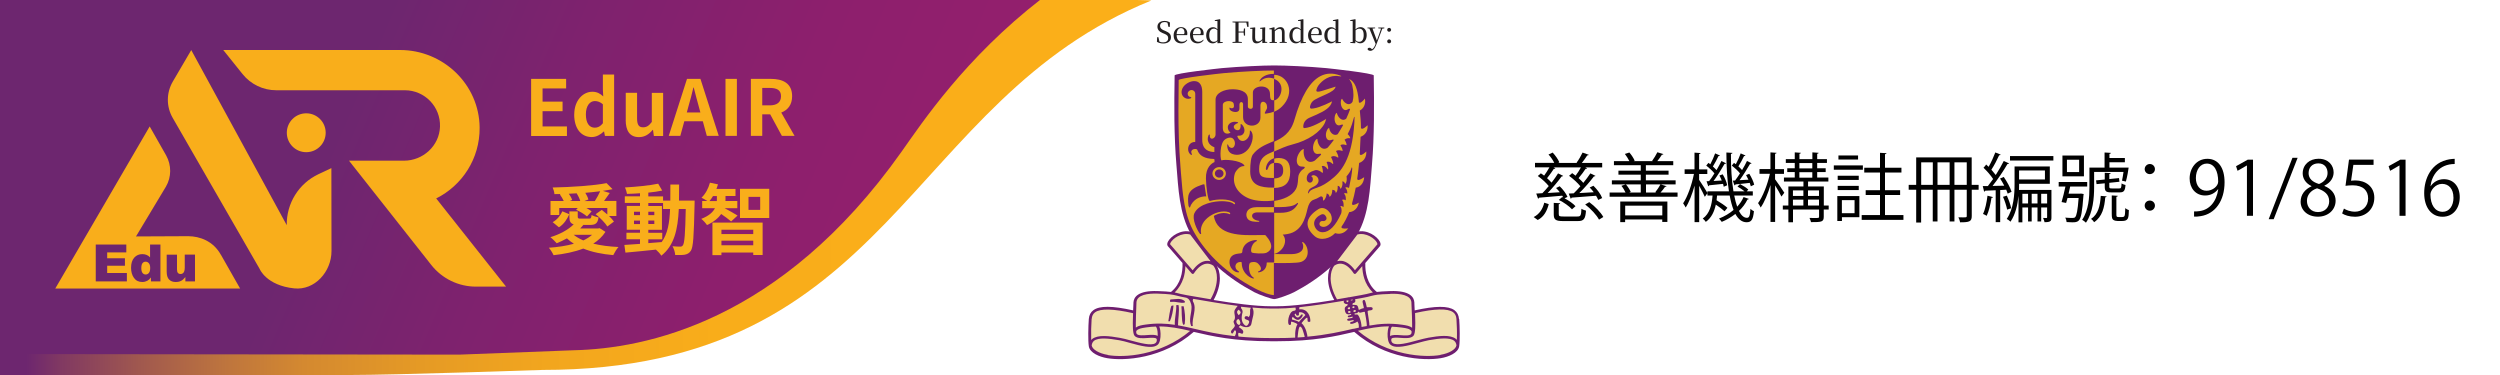 <?xml version="1.0" encoding="UTF-8"?>
<svg id="Layer_2" data-name="Layer 2" xmlns="http://www.w3.org/2000/svg" xmlns:xlink="http://www.w3.org/1999/xlink" viewBox="0 0 400 60">
  <defs>
    <style>
      .cls-1 {
        fill: none;
      }

      .cls-2 {
        fill: url(#linear-gradient);
      }

      .cls-3 {
        clip-path: url(#clippath);
      }

      .cls-4 {
        fill: #f9ae1b;
      }

      .cls-5 {
        fill: #fff;
      }

      .cls-6 {
        fill: #f1deae;
      }

      .cls-7 {
        fill: #e5a823;
      }

      .cls-8 {
        fill: #231f20;
      }

      .cls-9 {
        fill: #6e1e6f;
      }

      .cls-10 {
        fill: url(#linear-gradient-2);
      }
    </style>
    <clipPath id="clippath">
      <polyline class="cls-1" points="184.18 60 184.18 0 0 0 0 60"/>
    </clipPath>
    <linearGradient id="linear-gradient" x1="49.84" y1="-313.22" x2="234.97" y2="-313.22" gradientTransform="translate(-49.32 -283.3) scale(1 -1)" gradientUnits="userSpaceOnUse">
      <stop offset=".02" stop-color="#6d266f"/>
      <stop offset=".05" stop-color="#813962"/>
      <stop offset=".12" stop-color="#a1594e"/>
      <stop offset=".19" stop-color="#bd743e"/>
      <stop offset=".26" stop-color="#d48930"/>
      <stop offset=".36" stop-color="#e59a25"/>
      <stop offset=".47" stop-color="#f2a61e"/>
      <stop offset=".62" stop-color="#f9ad1a"/>
      <stop offset="1" stop-color="#fbaf19"/>
    </linearGradient>
    <linearGradient id="linear-gradient-2" x1="6.5" y1="-4.5" x2="143.43" y2="53.75" gradientUnits="userSpaceOnUse">
      <stop offset="0" stop-color="#6d266f"/>
      <stop offset=".36" stop-color="#6d266f"/>
      <stop offset=".56" stop-color="#7e226e"/>
      <stop offset=".8" stop-color="#8d1f6d"/>
      <stop offset="1" stop-color="#931f6d"/>
    </linearGradient>
  </defs>
  <g id="Layer_1-2" data-name="Layer 1">
    <rect class="cls-5" width="400" height="60"/>
    <g class="cls-3">
      <g>
        <path class="cls-2" d="M0,60V0S185.4-.4,184.18,.09c-39.59,16.07-41.19,59.1-97.41,59.1,0,0-23.7,.81-30.71,.81H0"/>
        <path class="cls-10" d="M73.5,56.74l18.32-.7c11.2-.26,33.03-4.37,52.43-31.77,3.29-4.65,10.15-14.99,22.38-24.46C169.34-2.28,.03-.35,.03-.35V56.65l73.48,.09Z"/>
      </g>
    </g>
    <g id="CUHK_Logo" data-name="CUHK Logo">
      <g>
        <path class="cls-9" d="M203.87,47.86c.43,0,2.41-.71,3.18-1.11,4.15-2.19,7.77-5.16,10.14-9.27,1.89-3.3,2.01-7.36,2.32-11.06,.4-4.78,.36-9.56,.29-14.35,0-.35-6.86-1.1-7.57-1.17-2.78-.26-6.5-.43-8.36-.43-1.86,0-5.59,.18-8.37,.43-.7,.07-7.56,.82-7.56,1.17-.08,4.79-.11,9.57,.29,14.35,.31,3.7,.43,7.76,2.33,11.06,2.36,4.1,5.99,7.07,10.13,9.27,.78,.41,2.76,1.11,3.19,1.11"/>
        <path class="cls-7" d="M214.1,29.61h0s.04,0,.06,.01c-.02,0-.04,0-.06-.01m1.72,.29s.03,.02,.05,.04h0s-.03-.03-.05-.04m-.29,.9s.04,.02,.05,.03h0s-.03-.02-.05-.03m-.64,2.14s.03,.03,.05,.05h0s-.03-.04-.05-.05m.05-4.02s-.07-.02-.12-.03h0s.08,.02,.12,.03m-10.66,11.49c-.13,.06-.27,.1-.41,.13h.05c.13-.03,.25-.08,.36-.13m7.92-21.46s-.05,.03-.12,.08c.06-.03,.1-.06,.12-.07h0m1.53-5.21h0s-.02,0-.05,0c.02,0,.04,0,.05,0m-.58,2.37s-.04,.02-.11,.06c.06-.03,.09-.05,.11-.05,0,0,0,0,0,0m2.12,15.76s.03,.02,.05,.04h0s-.03-.04-.05-.04m-.12-9.56s.08-.07,.13-.09c-.05,.02-.09,.05-.14,.09h0Zm-2.89,3.58s.04,0,.07-.01c-.02,0-.04,0-.07,0h0Zm4.45-6.48l-.03,.4c-.37,5.69-2.14,7.74-3.82,9l-.06,.05c-.53,.39-1.13,.84-2.23,1.21h-.03c-.21,.08-.84,.28-1.01,.57-.16,.28-.21,.3-.24,.29-.07-.04,.07-.42,.11-.5,.12-.23,.33-.36,.72-.55,.76-.35,.86-.8,.85-1.04,0-.34-.24-.66-.56-.78-.24-.1-.48-.04-.63,.13,.07,.02,.24,.1,.27,.38,.04,.43-.19,.6-.39,.63-.24,.03-.51-.14-.57-.47-.08-.6,.23-.99,.43-1.12,.25-.17,.4-.22,.58-.28,0,0,.31-.12,.32-.12,.5-.09,.85,.19,1.04,.34,.07,.06,.13,.1,.15,.09l.03-.02c.07-.15-.03-.73-.15-1.05v-.03h.03c.46-.07,.7,.24,.84,.43,.05,.06,.09,.12,.11,.11,.01,0,.02-.01,.03-.03,.06-.18-.1-.82-.24-1.13,0,0,0-.01-.01-.02h0s0,0,0-.01c.47-.14,.76,.12,.91,.26,.06,.05,.11,.09,.13,.08l.02-.03c.05-.17-.17-.77-.34-1.07,0,0,.09-.09,.09-.1,.45-.17,.74,0,.91,.11,.07,.04,.12,.07,.14,.06l.02-.04c.04-.17-.18-.71-.36-.97,0,0,.08-.11,.09-.11,.36-.13,.64-.03,.8,.02,.07,.02,.13,.04,.14,.03,.01,0,.02-.02,.02-.04,.02-.16-.19-.65-.35-.83,0,0,.07-.11,.08-.11,.33-.12,.59-.03,.74,.02l.14,.03s.02-.03,.02-.07c0-.2-.21-.67-.33-.79,0,0,0,0,0,0h0c.33-.28,.63-.26,.79-.25h.12s.01-.03,0-.05c0-.13-.24-.47-.41-.6,.39-.73,.66-1.4,.82-2.01,.2-.77,.23-.77,.26-.76,.04,0,.04,.16,0,.76m-9.05,13.2h0c-.52,.87-1.18,1.4-2.83,1.4h-.99v-.91h.89c1.35,0,2.28-.18,2.68-.53,.18-.16,.24-.15,.26-.14,.05,.04,0,.14,0,.17m-3.82-6.57c.1,0,.21-.01,.32-.01,.8,0,1.15,.38,1.15,1.22,0,.61-.18,1.22-1.48,1.28v-2.5Zm0-13.45c.82,.29,1.26,.96,1.19,1.81-.07,.82-.6,1.56-1.19,1.64v-3.45Zm13.84,9.51s.01-.24,.02-.25c.18-.06,.95-.37,1.1-1.35,.02-.15,.03-.32,.01-.5l-.04,.04c-.15,.14-.62,.59-.88,.53-.07-.01-.12-.06-.14-.14,0-.98-.08-1.76-.18-2.77,.28-.15,.86-.59,.86-1.52,0-.12-.01-.25-.04-.4l-.05,.06c-.15,.18-.56,.64-.79,.61-.06,0-.1-.04-.14-.1v-.14c-.21-2.08-.64-3.1-1.49-3.54,0,0-.05-.02-.05-.02,0,.01,.04,.07,.08,.14,.13,.19,.33,.49,.41,.86,.14,.62,.19,1.12,.19,1.52,0,.47-.07,.83-.14,1.11-.11,.21-.28,.33-.48,.38-.47,.12-1-.41-1.18-.82,0-.02-.01-.03-.03-.03-.04,0-.1,.12-.14,.19-.15,.56,.03,1.26,.41,1.52,.14,.1,.36,.18,.63,0,.14-.09,.24-.13,.31-.11,.04,.01,.07,.04,.08,.09-.18,.5-.38,1-.61,1.49-.13,.12-.27,.18-.43,.19-.53,.03-.97-.62-1.07-1.08,0-.02,0-.03-.02-.03-.04,0-.13,.1-.18,.17-.27,.55-.21,1.31,.13,1.66,.13,.13,.34,.25,.66,.11,.16-.07,.28-.09,.34-.06,.03,.01,.05,.04,.06,.09-.26,.48-.55,.97-.86,1.44-.12,.07-.24,.11-.38,.11-.56,0-.93-.64-.98-1.09,0-.02,0-.03-.01-.03-.04,0-.15,.09-.22,.17-.35,.52-.4,1.24-.11,1.61,.16,.21,.41,.26,.7,.15,.17-.06,.29-.08,.34-.04,.01,0,.02,.03,.02,.07-.3,.41-.62,.81-.96,1.2-.22,.15-.44,.21-.68,.17-.59-.09-.96-.94-.96-1.51,0-.03,0-.04-.02-.05-.05-.02-.18,.08-.25,.15-.45,.57-.57,1.46-.27,1.94,.11,.18,.33,.38,.73,.3,.21-.04,.34-.04,.38,.02,.02,.03,.01,.08-.02,.15l-.97,.9c-.24,.15-.61,.3-1,.16-.65-.23-.88-1.28-.76-1.93,0-.03,0-.05,0-.06-.05-.03-.23,.06-.33,.13-.63,.55-.96,1.54-.72,2.16,.09,.23,.29,.51,.77,.5,.26,0,.4,.03,.43,.11,.02,.07-.03,.15-.18,.27-.13,.07-.29,.17-.41,.33-.29,.35-.42,.64-.45,.99l-.03,.36c-.02,.28-.04,.57-.1,.85-.05,.26-.14,.49-.24,.69-.61,1.11-2.02,1.68-3.51,1.9v-2.07c1.81-.06,2.59-.85,2.59-2.61,0-1.5-.54-2.16-1.82-2.19-.26,0-.52,.03-.78,.12v-1.15c.91-.41,1.93-.88,3.01-1.15,2.46-.62,4.44-1.98,5.13-3.43,.09-.21,.16-.42,.21-.64-.13,.08-1.78,1.13-3,1.39l-.17,.03c-.17,.04-.34,.07-.43,0-.04-.03-.06-.08-.06-.16,0-.66,.36-1.19,1.03-1.47l.07-.03c1.49-.64,2.65-1.13,3.21-1.9,.14-.21,.25-.43,.3-.68-.13,.07-1.85,.98-2.96,1.14h-.06c-.14,.04-.36,.07-.46-.04-.06-.07-.07-.17-.04-.32,.13-.5,.34-.8,.74-1.03,.43-.25,.91-.46,1.36-.66,.77-.35,1.46-.65,1.8-1.06,.02-.02,.04-.04,.05-.07,0,0,0-.01,.01-.02,.06-.09,.11-.19,.13-.29l-1.62,.51-.32,.1c-.46,.14-.94,.29-1.1,.14-.06-.06-.07-.15-.02-.28,.08-.28,.15-.43,.28-.62,.61-.86,1.84-1.78,3.31-1.52,.24,.05,.37,.03,.37,0,0-.02-.04-.06-.23-.13-1.11-.41-2.15-.37-3.08,.11-1.71,.87-3.11,3.22-4.18,6.99-.61,2.15-1.93,2.92-3.3,3.54v-4.8c.5-.2,.93-.48,1.3-.85,1.04-1.03,1.41-2.33,.99-3.46-.34-.91-1.15-1.55-2.06-1.61-.08,0-.15,0-.22,0v-.7c-1.71,0-5.24,.16-7.99,.42-.99,.09-7.23,.81-7.24,1.11-.02,1.63-.04,3.24-.04,4.85,0,2.99,.07,5.97,.32,8.95l.09,1.16c.26,3.27,.51,6.64,2.14,9.47,2.05,3.58,5.31,6.58,9.7,8.91,.28,.14,1.53,.79,2.58,1.01,0,0,0,0,.01,0,.05,0,.09,.02,.14,.02,.1,.02,.2,.03,.29,.04v-5.14c1.46,.02,3.73,.04,4.34-.17,.58-.2,.95-.65,1.05-1.26,.11-.7-.17-1.49-.67-1.87-.07-.06-.17-.07-.2-.03-.02,.02,0,.05,.03,.11,.05,.09,.14,.26,.14,.59,0,.3-.11,.56-.32,.75-.57,.53-1.72,.46-1.73,.46h-1.33s-1.29-.01-1.29-.01c.01,0,.03,0,.04-.01h-.05c.75-.17,1.28-.72,1.51-1.13,.57-1.05,.09-1.74-.06-1.93-.03-.03-.04-.05-.04-.05h0s0,0,0,0c.09,0,.17,0,.26,0-.08,0-.16,0-.25,0,0,0,0,0,0,0,.34,0,.65-.04,.93-.1-.21,.05-.43,.07-.67,.07,2.77-.15,3.35-2.66,3.67-4.02l.06-.22c.1-.41,.36-1.12,.97-1.31,.39-.12,.64-.27,.83-.38l.22-.12s.07-.03,.08-.03c.35,0,.34,.3,.34,.5,0,.08,0,.15,.02,.17,.01,0,.04,0,.08-.02,.3-.18,.45-.74,.49-1.06,0-.02,0-.05,0-.07h0s0,0,0,0c.38,.14,.42,.36,.43,.48,0,.03,0,.06,.02,.06,.01,0,.05-.01,.1-.06,.28-.22,.34-.73,.35-1.03h0v-.02c.47,.03,.51,.29,.53,.42,0,.02,.01,.06,.02,.07,0,0,.02,0,.08-.06,.24-.26,.24-.8,.23-1.04,0,0,0-.02,0-.03h0c.3,.01,.37,.24,.41,.38,.01,.05,.03,.09,.05,.1,0,0,.03,0,.07-.07,.28-.36,.26-.88,.21-1.08,0-.01,0-.03-.01-.04h0c.31,0,.37,.21,.42,.33,.01,.04,.03,.07,.04,.07,.01,0,.03-.01,.08-.07,.22-.29,.2-.83,.14-1.12,.41-.48,.66-.89,.74-1.19,.05-.22,.09-.26,.12-.25,.04,0,.06,.13,.06,.21-.06,.73-.21,1.67-.43,2.63,0,0,0,0,0,.01s0,.01,0,.02c-.03,.13-.06,.26-.09,.41,0,0,0,0,0,0,0,0,0,.01,0,.02-.14-.13-.48-.17-.56-.09-.04,.04,0,.1,.05,.14,.15,.15,.23,.44,.24,.71,0,.04,0,.08,0,.12h0s0,0,0,0c-.17-.08-.44-.1-.5-.03-.03,.04,0,.09,.05,.13,.18,.19,.23,.57,.21,.85,0,.05,0,.09-.01,.13,0,0,0,0,0,0,0,0,0,0,0,.01-.13-.13-.48-.17-.56-.09-.04,.04,0,.1,.05,.14,.15,.16,.19,.59,.16,.88,0,.05,0,.09-.01,.13,0,0,0,0,0,0,0,0,0,0,0,.02-.15-.14-.42-.22-.48-.17-.02,.02-.01,.07,.04,.15,.2,.29,.14,.83,.07,1.03-.89,1.98-1.88,2.99-2.94,3.01-.87,.02-1.33-.76-1.39-1.31-.07-.8,.69-1.34,1.15-1.53,.34-.14,.55,.05,.62,.14,.27,.33,.24,.55,.16,.68-.1,.17-.34,.26-.49,.23-.25-.05-.46,.05-.55,.26-.08,.2-.03,.42,.13,.53,.26,.18,.59,.19,.94,.04,.43-.2,.81-.63,.85-.98,.07-.3-.05-.92-.29-1.17-.54-.74-1.23-.96-1.83-.59-1.07,.67-1.68,1.43-1.74,2.19-.06,.7,.32,1.42,1.13,2.13,.96,.85,2.51,.33,3.21-.42,0,0,.08-.06,.09-.06,.18,.07,1.03,.32,1.79-.43,.09-.09,.19-.2,.28-.33h-.07c-.22,.03-.83,.09-.98-.1-.04-.06-.04-.12,0-.21,.43-.6,.84-1.37,1.21-2.29,.18,0,1.02-.12,1.4-1.04,.06-.14,.1-.3,.14-.48l-.07,.04c-.21,.12-.78,.44-.96,.3-.06-.05-.07-.14-.04-.28,.21-.74,.41-1.56,.58-2.45,.26-.04,1.05-.25,1.29-1.27,.02-.13,.05-.26,.06-.41l-.06,.04c-.2,.13-.72,.49-.95,.39-.06-.02-.1-.08-.11-.16,.12-.79,.22-1.64,.31-2.55,.12-.04,1.15-.37,1.15-1.69,0-.05,0-.09,0-.14-.02,.01-.04,.03-.04,.03-.17,.16-.64,.58-.88,.52-.06-.01-.1-.06-.13-.13l.1-2.12,.02-.32Zm-5.36,8.74s.06,.02,.08,.03c-.03,0-.05-.03-.08-.04h0Zm.9-.57s.03,0,.05,0c-.02,0-.03,0-.05,0Z"/>
        <path class="cls-9" d="M202.54,26.95c-.02,.1,.02,.21,.09,.24,.03,.01,.11,.03,.18-.11l.07-.17c.16-.41,.31-.77,1-.85v-.76c-.66,.21-1.24,.75-1.34,1.64m-9.57,4.49h-.09s.09,0,.09,0Zm-.01,0h.04s-.26-1.73-.26-1.73c0-.09,0-.15-.04-.19-.05-.04-.14-.03-.31,.02-2.42,.79-2.43,1.71-2.23,3.39,.01,.11,.17,.31,.22,.31h.01v-.02c.04-.14,.13-.36,.17-.43,.71-1.25,1.91-1.37,2.39-1.36m7.52-6.72c-.29,.39-.44,1.31-.44,2.74,0,2.27,1.74,2.58,3.63,2.58,.07,0,.14,0,.22,0v-1.55c-.07,0-.14,0-.22,0-1.6,0-2.2-.12-2.2-1.4,0-1.52,.69-2.13,1.73-2.58l.67-.3s0,0,.02,0v-1.64c-.17,.07-.35,.15-.52,.22-1.04,.45-2.12,.92-2.89,1.94m1.21-12.03c-.11,.14-.2,.3-.15,.34,.02,.02,.07,0,.14-.06,.6-.52,1.3-.65,2.1-.4,.04,0,.07,.03,.1,.04v-.78c-1.4-.03-2.03,.64-2.2,.86m-7.29,15.08c0,.37,.31,.66,.69,.66s.69-.29,.69-.66c0-.36-.31-.65-.69-.65-.38,0-.69,.29-.69,.65m2.33-10.59h0s0,0,0,0h0Zm-.57,10.59c0,.57-.48,1.03-1.07,1.03s-1.08-.46-1.08-1.03c0-.56,.48-1.02,1.08-1.02s1.07,.46,1.07,1.02m7.2-11.88c-.15-.15-.14-.84-.14-.84,0-.89-.74-1.2-1.37-1.2-.67,0-1.37,.36-1.37,.95v2.25c0,.12-.03,.22-.11,.29-.07,.06-.16,.08-.27,.08-.21,0-.42-.13-.42-.34v-1.21c0-1.37-1.54-1.58-2.46-1.58-1.32,0-2.71,.59-2.71,1.67v.61s0,4.96,0,4.96c0,.29-.18,.51-.35,.6-.14,.08-.29,.09-.4,.02-.09-.06-.2-.2-.17-.54,0-.04-.01-.08-.05-.08-.05,0-.12,.02-.17,.16-.16,.41-.15,.79,.03,1.13,.22,.44,.68,.68,.92,.74v.77h-.01c-.87-.01-1.93-.35-1.93-1.94v-7.66c0-1.17-.49-1.57-.89-1.69-.75-.23-1.73,.28-2.14,.87-.43,.63-.3,1.2-.04,1.52,.3,.36,.8,.49,1.24,.3,.01,0,.09-.06,.08-.11,0-.04-.04-.06-.1-.07-.3-.05-.48-.25-.48-.54,0-.32,.28-.59,.62-.59s.59,.26,.59,.59v1.12s0,6.59,0,6.59c-.89-.01-1.14,.71-1.14,1.14,0,.67,.47,.93,.49,.94,.02,.01,.07,0,.1-.02,.02-.02,.04-.06,0-.14-.11-.22-.12-.42-.01-.56,.14-.19,.43-.26,.64-.23,.14,.02,.23,.07,.25,.15,.33,.93,1.18,1.4,2.61,1.44,.03,0,.08,.03,.14,.08v.42c-.44,.19-1.42,.83-1.37,2.65,.03,1.4,.31,3.35,.57,3.55,.02,.02,.05,.02,.07,.02,1.19-.33,2.94-.36,3.84,.18,.12,.07,.19,.16,.18,.24,0,.05-.03,.08-.07,.1-.05,.01-.09,0-.13-.04-.39-.39-1.49-.43-1.81-.44-1.23-.02-3.76,.36-4.5,1.93-.43,.91,.44,2.72,.9,3.3,.03,.04,.09,.04,.13,.02,.04-.01,.06-.04,.05-.07-.18-.9,.18-1.79,1.01-2.5,1-.86,2.48-1.26,3.42-.92,.13,.05,.21,.12,.22,.21,0,.04,0,.07-.03,.1-.02,.01-.06,.02-.09,0-1.23-.53-2.49,.28-2.5,.29,.53,3.2,4.42,3.12,7.26,3.06h.97s1.09,1.06,.94,1.97c-.06,.36-.31,.65-.74,.86-.44,.21-2.17,.1-2.35-.04-.1-.07-.14-.3-.1-.58,.06-.43,.32-1,.86-1.24,.06-.01,.08-.04,.08-.07-.01-.07-.2-.11-.32-.1-.99,.13-1.7,.63-1.95,1.37-.06,.16-.08,.25-.08,.42-.03,.31-.1,.32-.51,.36l-.22,.03c-.78,.1-1.23,.47-1.32,1.11-.07,.5,.08,1.01,.43,1.4,.29,.32,.66,.5,1.02,.48,.02,0,.06-.02,.07-.06,0-.03,0-.07-.09-.13-.44-.25-.56-.66-.47-.96,.09-.33,.4-.52,.81-.52,0,0,.18,0,.18,.13v.12s.03,.36,.03,.36c.16,.96,.9,1.8,1.79,2.05,.03,.01,.1-.01,.12-.06,.01-.04,0-.1-.15-.16-.47-.35-.64-1.04-.64-1.57,0-.35,.07-.64,.18-.73,.2-.15,.92-.25,1.28,.12,.36,.36,.52,.68,.45,.92-.04,.16-.19,.27-.41,.33-.03,0-.05,.06-.04,.09,0,.02,.02,.08,.11,.07,.95-.14,1.28-.88,1.27-1.48,0,0,0-.04,0-.07,.02-.02,.06-.04,.12-.04h.7c.12,0,.25,.01,.38,.01v-8.02s-2.67,0-2.67,0c-.62,0-.86,.28-.87,.53-.02,.33,.33,.73,1.02,.81,.05,0,.15,.07,.15,.12,0,0-.01,.04-.16,.05-.46,0-1.41,.02-1.76-.54-.21-.34-.22-.78-.03-1.13,.24-.44,.8-.68,1.56-.68h2.77s0-1.07,0-1.07c-1.39,.21-2.84,.09-3.75-.21-1.72-.56-3.15-2.13-2.57-4.05,.08-.27,.27-.54,.57-.84,.37-.38,.75-.39,.87-.39,.06,0,.08,0,.1-.03,.03-.06-.08-.18-.08-.18-.59-.71-3.08-.92-3.57-.71-.01,0-.03-.02-.04-.03-.2-.36-.28-2.71,.61-3.33,.37-.26,.76-.35,1.04-.25,.23,.08,.39,.28,.49,.59,.11,.37,0,.79-.25,.96-.18,.12-.41,.07-.64-.12-.07-.06-.09-.13-.12-.21l-.03-.07c-.02-.05-.07-.11-.11-.1-.01,0-.03,0-.04,.04-.03,.75,.26,1.29,.82,1.5,.95,.35,2-.02,2.65-.93,.61-.86,.86-2.29,.27-2.79-.04-.03-.07-.04-.1-.03-.05,.03-.03,.16-.02,.19,0,.79-.51,1.37-1.01,1.46-.43,.08-.8-.18-1-.72,0,0,.01-.12,.14-.11,.44,.04,.76-.12,.92-.46,.2-.42,.03-1.02-.39-1.38-.01,0-.1-.03-.14,0,0,0-.02,.02-.01,.04,.06,.52-.08,.86-.38,.92-.28,.05-.61-.15-.69-.42-.08-.29,.15-.55,.64-.72,.03,0,.03-.03,.04-.04,0-.04-.03-.09-.04-.09-.64-.21-1.31,.01-1.55,.51-.15,.33,0,.92,.35,1.09,0,0,.01,.02,0,.05-.07,.1-.4,.23-.71,.14-.22-.07-.5-.29-.5-.89v-3.67c0-.38,.42-.58,.82-.61s.87,.09,.93,.45c.08,.46,.02,.58-.13,.65-.28,.13-.53-.08-.53-.08,0,0,0,0,0,.01h0s0,0,0,.01c-.05,.09-.04,.18,0,.27,.1,.19,.37,.35,.69,.41,.31,.05,.55,.01,.7-.11,.12-.1,.18-.25,.18-.44v-.6c0-.27,.15-.41,.29-.42,.13,0,.27,.09,.29,.31v.79s0,1.3,0,1.3c0,.94,.73,1.37,1.41,1.37s1.37-.44,1.37-1.28v-1.94c0-.35,.15-.58,.39-.6,.24-.02,.55,.18,.63,.55,.08,.43,.05,.5-.07,.71l-.07,.13-.05,.1c-.11,.22-.16,.32-.13,.38,.03,.04,.1,.04,.24,.02,.47-.06,.89-.17,1.27-.32v-1.82s-.02,0-.03,0c-.17,.02-.34,.03-.49-.11"/>
        <path class="cls-6" d="M233.23,51.03c-.11-1.43-1.34-2.44-7.08-1.11-.02-.66-.05-1.24-.06-1.52-.05-1.1-1.22-1.71-3.61-1.63-1.17,.04-1.8,.08-2.24,.14-1.6-1.24-2.07-3.21-1.98-4.97l2.31-2.67c.62-.48-1.45-2.59-3.45-1.99l-3.93,5.18c.06-.05,.13-.09,.19-.14-.95,1.21-.89,3.51,.49,5.8-3.24,.54-6.92,1.06-9.54,1.06-.15,0-.31,0-.46,0-.16,0-.31,0-.46,0-2.62,0-6.3-.52-9.54-1.06,1.37-2.28,1.44-4.59,.49-5.8,.06,.05,.12,.09,.18,.14l-3.93-5.18c-2-.6-4.07,1.51-3.46,1.99l2.32,2.67c.09,1.76-.39,3.73-1.99,4.97-.44-.06-1.07-.11-2.24-.14-2.38-.07-3.56,.53-3.61,1.63-.01,.29-.04,.86-.07,1.52-5.75-1.33-6.96-.33-7.08,1.11-.09,1.18-.14,3.47,0,4.32,.13,.85,1.4,1.47,2.76,1.71,3.14,.54,9.12-.15,13.71-4.22,2.89,.67,6.42,1.53,12.44,1.53,.16,0,.31,0,.46,0s.3,0,.46,0c6.02,0,9.55-.86,12.44-1.53,4.59,4.07,10.57,4.76,13.72,4.22,1.36-.23,2.63-.86,2.76-1.71,.14-.85,.09-3.14,0-4.32"/>
        <path class="cls-9" d="M233.1,54.38c-.05-.06-.1-.12-.16-.16-.91-.72-2.75-.48-4.4-.19-.51,.09-1.13,.26-1.78,.43-1.46,.4-3.27,.89-3.92,.43-.15-.11-.23-.26-.24-.48-.01-.15,.03-.21,.06-.24,.2-.2,.86-.15,1.44-.11,.8,.06,1.63,.11,2.05-.33,.18-.19,.25-.7,.28-1.18,.03-.4,.03-1.13-.02-2.46,3.17-.72,5.21-.76,6.08-.14,.33,.24,.5,.58,.54,1.07,.07,.84,.11,2.29,.07,3.34m-2.64,2.44c-2.56,.44-8.42,.13-13.19-3.87,1.71-.4,3.23-.71,4.96-.71-.17,.39-.21,.9-.22,1.16-.02,.69,.1,1.52,.5,1.8,0,0,0,0,.02,0,.02,.01,.03,.03,.05,.05,.83,.58,2.6,.1,4.31-.37,.64-.17,1.25-.34,1.73-.43,1.67-.29,3.31-.48,4.04,.09,.22,.18,.35,.43,.37,.76-.13,.64-1.17,1.26-2.57,1.49m-13.9-4.18c-1.95,.46-4.23,.99-7.4,1.28,.03-.04,.04-.08,.02-.12,0,0-.16-1.37-.94-2.05,.25-.29,.71-.9,.9-.87,.11,.01,.02,.56,.12,.63,.07,.05,.38,.06,.39-.03,.06-.58-.29-2.1-1.78-1.94l.03-.27v-.07c2.35-.25,4.93-.65,7.2-1.04-.07,.03-.12,.07-.11,.15,0,.3,.33,.43,.58,.39,.07,0,.06,.16,0,.23-.1,.1-.43,.16-.41,.56,.08,1.32,.98,.68,1.03,.82,.1,.26-.55,.12-.55,.36,0,.34,.77-.02,.79,.05,.12,.38-.89,.13-.88,.49,0,.37,1.01-.02,1.03,.06,.09,.37-.57,.12-.56,.48,0,.15,.25,.13,.38,.1,.28-.08,.55-.17,.77-.36,.1,.1,.14,.23,.19,.35,.06,.17,.02,.35,.06,.56,0,.02,0,.04,0,.07-.29,.07-.58,.13-.88,.2m-8.92,1.38v-.1c.06-.5,.12-1.27,.27-1.54,.2-.34,.49,.27,.51,.35,.1,.29,.34,1.03,.35,1.21-.36,.03-.74,.06-1.13,.08m-.4,0s0,.02,0,.02c-.91,.05-1.88,.07-2.92,.07-.16,0-.31,0-.46,0s-.3,0-.46,0c-1.99,0-3.71-.1-5.21-.24-.05-.14-.13-.58,.04-.6,.22-.02,.52,.28,.64,.09,.29-.44-.29-.77-.65-1.01,.09-.1,.23-.29,.26-.27,.61,.38,1.67,.5,1.78-.34,.1-.78,.58-1.66,.16-2.46,0-.02,0-.03,0-.05,1.07,.1,2.09,.16,2.99,.16,.15,0,.31,0,.46,0s.31,0,.46,0c.89,0,1.91-.06,2.98-.16v.07c0,.1,.16,.4-.25,.44-.9,.08-1.19,2.26-.7,2.28,.33,.01,.17-.36,.24-.52,.03-.07,.74,.16,1.01,.38-.24,.44-.33,.94-.36,1.45,0,.18,0,.64,0,.69m-9.13-2.94c.16-.06,.3,.33,.36,.55,.04,.13-.12,.42-.23,.38-.43-.13-.59-.76-.13-.93m-.52,2.73c-2.67-.3-4.68-.76-6.42-1.17-.94-.22-1.81-.42-2.68-.57,0-1.05,.26-2.18,.09-3.23,0-.02-.23,0-.37,0,.06,1.01-.29,2.12-.23,3.15-1.44-.22-2.9-.29-4.66-.04-.64,.09-1.17,.17-1.58,.48,0-.13,0-.29,0-.53,0-.62,.03-1.65,.1-3.36v-.12c.06-1.26,1.87-1.47,3.37-1.42,2.07,.07,2.42,.16,3.06,.32,.35,.09,.78,.2,1.57,.34,.05,.02,.09,.05,.13,.07,.38,.14,.68,.89,.69,1.38,.02,1.02-.5,2.07-.06,3.07,.02,.04,.17,0,.26,0-.22-1.3,.74-2.7,.02-3.94-.05-.09-.03-.34,.07-.4,2.09,.36,4.64,.8,7.09,1.12-.14,.15-.42,.53-.49,.71-.19,.55,.29,1.1-.12,1.67-.18,.25,.2,.64,.15,.83-.1,.42-.86,.75-.54,1.15,.26,.32,.41-.55,.59-.45,.29,.14,.08,.77-.05,.93m-20.33,3c-1.4-.23-2.44-.85-2.57-1.49,.03-.33,.15-.57,.37-.76,.73-.57,2.37-.38,4.04-.09,.49,.08,1.09,.25,1.73,.43,1.71,.47,3.48,.95,4.31,.37,.02-.02,.04-.04,.06-.05,0,0,0,0,.01,0,.4-.28,.52-1.12,.5-1.8,0-.26-.05-.78-.21-1.16,1.72,0,3.24,.31,4.95,.71-4.77,4-10.63,4.31-13.19,3.87m4.56-3.85c.31-.37,.75-.45,1.56-.57,.56-.08,1.08-.13,1.58-.14,.14,.13,.28,.56,.29,1.17,0,.11,0,.22,0,.33-.38-.23-1-.19-1.67-.14-.66,.05-1.42,.11-1.67-.17-.09-.1-.12-.26-.09-.47m-7.13-1.93c.04-.49,.21-.83,.54-1.07,.86-.63,2.91-.58,6.08,.14-.05,1.34-.05,2.06-.02,2.46,.03,.48,.09,.99,.28,1.18,.42,.43,1.24,.39,2.05,.33,.58-.04,1.24-.09,1.43,.11,.03,.03,.07,.09,.06,.24-.01,.22-.09,.37-.24,.48-.65,.46-2.46-.04-3.92-.43-.65-.18-1.27-.35-1.78-.43-1.65-.29-3.49-.53-4.4,.19-.06,.04-.11,.1-.16,.16-.03-1.04,0-2.5,.07-3.34m14.67-6.48c.21-.65,.31-1.33,.33-2l1.01,1.17c.05,.06,.12,.08,.19,.08,.07,0,.14-.05,.17-.1,.6-.91,1.27-1.43,1.93-1.53,.4-.06,.79,.04,1.17,.3,.19,.24,.35,.55,.44,.89,.09,.31,.14,.67,.14,1.06,0,1-.31,2.2-1.02,3.43-1.21-.2-2.37-.41-3.39-.58l-.4-.07c-.79-.14-1.21-.25-1.55-.34-.14-.04-.27-.07-.41-.1,.71-.68,1.14-1.48,1.38-2.21m-2.05-5.44s-.02-.02-.03-.03c-.01,0-.02-.03-.02-.06,0-.05,.02-.13,.07-.22,.34-.65,1.74-1.69,3.14-1.31,.09,.12,2.38,3.14,3.26,4.28-.26-.07-.52-.09-.79-.05-.73,.11-1.43,.63-2.07,1.5-.33-.39-3.55-4.1-3.55-4.1m10.91,10.4c.09,.1,.21,.18,.27,.3,.14,.29-.13,.42-.27,.59-.13-.18-.3-.36-.25-.59,.02-.12,.16-.21,.25-.3m.4-.47c.53,.07,1.06,.12,1.57,.17-.36,.37,.11,1.19-.44,1.5-.08-.22-.26-.17-.42-.14-.21,.05-.18,.33-.11,.4,.21,.22,.82,.14,.65,.62-.12,.34-.35,.65-.65,.42-.62-.49-.6-1.3-.38-2.08,.02-.07,0-.41-.19-.59-.07-.07-.08-.23-.04-.3m8.88,1.4c.11,.04,.26,.04,.33-.04,.11-.12-.06-.46,.13-.48,.56-.04,.79,.26,.94,.44,.04,.05-.78,.73-1.03,1.12-.28-.2-.75-.29-1.11-.4,0,0-.06-.22,.12-.43,.22,.22,.48,.49,.85,.49,.39,0,.89-.74,.71-.86-.27-.2-.47,.74-.97,.41-.17-.12-.46-.48-.14-.54,.12-.02,.06,.23,.17,.28m8.29-.67c.07-.05,.28-.07,.31,.03,.02,.05,.06,.11,.02,.16-.04,.05-.2,.1-.27,.08-.01,0-.27-.13-.07-.27m-.27-1.48s-.01-.2-.08-.21c.12-.02,.22-.04,.34-.06,.01,.1,.02,.19-.02,.25-.05,.07-.16,.07-.24,.02m.23,.91l.05-.03c.06-.02,.14-.1,.21-.03,.07,.07,.07,.21,0,.27-.07,.08-.26,.04-.32-.05-.03-.06,.03-.12,.05-.16m-2.78-4.78c0-.39,.05-.75,.14-1.06,.1-.35,.25-.65,.44-.89,.38-.26,.78-.36,1.17-.3,.66,.09,1.33,.62,1.93,1.53,.04,.06,.1,.09,.17,.1,.07,0,.14-.02,.19-.08l1.01-1.17c.02,.67,.12,1.35,.33,2,.24,.73,.66,1.53,1.38,2.21-.13,.03-.26,.07-.41,.1-.34,.09-.76,.2-1.55,.34l-.4,.07c-.46,.08-.95,.17-1.45,.26-.08,0-.18,0-.31,.05-.53,.09-1.07,.19-1.63,.28-.71-1.23-1.02-2.43-1.02-3.43m4.28-6.94c1.4-.37,2.81,.66,3.14,1.31,.04,.09,.07,.17,.07,.22,0,.03,0,.05-.02,.06,0,0-.02,.02-.03,.03,0,0-3.22,3.71-3.55,4.1-.63-.86-1.34-1.39-2.07-1.5-.27-.04-.53-.01-.78,.05,.87-1.14,3.16-4.16,3.25-4.28m-1.06,10.55s0-.04-.01-.08c.11-.02,.21-.04,.32-.06,0,.05-.01,.09-.06,.12-.08,.06-.21,0-.25,.02m.6,2.12c.03-.11,.52,.04,.56-.3,0-.07,.09,.07,.25,.13,.14,.07,.57-.15,.83-.12,.01,0,.38,1.98,.31,2.28l-.83,.14c-.03-1-.48-2-.71-2-.22,0-.46,.1-.41-.12m-.32-.93c-.05-.06-.03-.19,0-.2,.02,0,.18-.1,.25-.05,.05,.04,.09,.11,.07,.16-.05,.1-.23,.18-.31,.08m.35,.36c.1,.02,.18,.03,.18,.14,0,.13-.19,.14-.21,.16-.05,.02-.16,.01-.18-.03-.06-.17,.05-.29,.22-.27m8.98,3.85c-.26,.28-1.01,.22-1.68,.17-.66-.05-1.28-.09-1.66,.14,0-.1,0-.21,0-.33,.02-.61,.15-1.04,.29-1.17,.5,.02,1.03,.07,1.58,.14,.81,.11,1.25,.19,1.56,.57,.02,.21,0,.37-.09,.47m-3.3-6.44c1.51-.05,3.32,.15,3.37,1.42v.12c.08,1.71,.11,2.75,.11,3.36,0,.23,0,.4,0,.53-.41-.3-.94-.39-1.58-.48-2-.29-3.6-.16-5.24,.13l-.03-.16c.06-.13-.32-2.07-.26-2.15,.14-.21,.81,0,.8-.4,0-.36-.58-.2-.85-.22-.1,0-.1-.02-.12-.11-.03-.15-.19-.9-.31-1.02-.12-.11-.29,0-.33,.14-.07,.23,.3,1.14,.16,1.14-.37,.02-.75,.34-.78,.26-.07-.18-.07-.46-.21-.64-.18-.25-.79-.08-.8-.19-.01-.28,.18-.25,.29-.31,.07-.04,.15-.09,.16-.19,.02-.11,.03-.27-.04-.36,.21-.04,.42-.07,.61-.11l.4-.07c.81-.14,1.24-.25,1.59-.35,.64-.16,.99-.26,3.06-.32m10.98,4.01c-.05-.62-.29-1.08-.73-1.41-1-.72-3.03-.71-6.36,.03-.01-.34-.03-.71-.05-1.12v-.12c-.04-.9-.74-1.95-3.85-1.85-1.09,.04-1.71,.08-2.16,.14-.83-.66-1.28-1.49-1.53-2.25-.25-.77-.34-1.6-.31-2.38l2.26-2.6c.12-.1,.3-.35,.06-.83-.41-.8-2.06-2.04-3.74-1.54-.05,0-.09,.04-.12,.08l-3.93,5.18c-.04,.06-.05,.13-.03,.2-.13,.22-.23,.46-.31,.73-.11,.39-.16,.8-.16,1.23,0,1.09,.36,2.3,1,3.47-3.16,.51-6.66,1-9.19,1-.15,0-.31,0-.46,0s-.31,0-.46,0c-2.52,0-6.03-.48-9.19-1,.65-1.17,1-2.37,1-3.47,0-.43-.06-.85-.16-1.23-.08-.27-.19-.51-.31-.73,.02-.07,0-.14-.03-.2l-3.93-5.18s-.07-.07-.12-.08c-1.69-.5-3.34,.73-3.75,1.54-.25,.48-.06,.73,.06,.83l2.26,2.6c.03,.78-.05,1.61-.31,2.38-.25,.76-.71,1.59-1.53,2.25-.44-.06-1.07-.1-2.16-.14-3.11-.1-3.81,.96-3.85,1.85v.12c-.02,.41-.04,.78-.05,1.12-3.34-.75-5.37-.76-6.36-.03-.44,.32-.68,.78-.73,1.41-.09,1.16-.14,3.49,0,4.37,.17,1.06,1.7,1.69,2.95,1.9,2.69,.46,8.88,.12,13.83-4.2,.02,0,.03,0,.05,0,2.85,.67,6.4,1.49,12.34,1.49,.16,0,.31,0,.46,0s.3,0,.46,0c5.94,0,9.49-.82,12.34-1.49,.01,0,.03,0,.05,0,4.95,4.32,11.14,4.65,13.83,4.2,1.26-.21,2.78-.84,2.95-1.9,.14-.88,.09-3.21,0-4.37m-43.91-2.63s.04-.19,0-.23c-.66-.57-1.47-.28-2.21-.27-.2,0-.13,.24-.14,.39,.09,0,.19,.01,.28,0,.72-.09,1.37,.27,2.08,.11m-.55,.59c.09,.4-.02,2.36,.28,2.93,.07,.12,.24-.03,.26-.13,.13-.96,.02-1.85-.17-2.79,0-.03-.23,0-.37,0m-1.63,0c-.12,.27-.43,2.02-.46,2.39,.09,0,.23,.02,.25,0,.34-.8,.51-1.64,.58-2.51-.14,0-.3-.04-.37,.13"/>
      </g>
      <g>
        <path class="cls-8" d="M185.11,6.67l.03-.72h.21l.15,.7c.18,.09,.35,.13,.59,.13,.5,0,.82-.23,.82-.67,0-.34-.15-.52-.64-.72l-.21-.08c-.57-.24-.87-.54-.87-1.04,0-.6,.49-.92,1.13-.92,.36,0,.64,.09,.87,.26l-.02,.69h-.22l-.15-.66c-.14-.08-.27-.11-.45-.11-.43,0-.74,.21-.74,.61,0,.35,.22,.54,.58,.7l.22,.09c.71,.3,.94,.57,.94,1.06,0,.6-.48,.97-1.23,.97-.39,0-.77-.12-1.01-.27Z"/>
        <path class="cls-8" d="M187.78,5.64c0-.81,.56-1.3,1.19-1.3s1,.43,1,1c0,.11,0,.21-.03,.28h-1.68c.01,.74,.38,1.06,.88,1.06,.33,0,.56-.12,.75-.34l.08,.06c-.2,.34-.53,.54-.96,.54-.71,0-1.23-.44-1.23-1.29Zm1.52-.17c.17,0,.22-.09,.22-.3,0-.4-.22-.68-.57-.68s-.66,.34-.69,.97h1.04Z"/>
        <path class="cls-8" d="M190.39,5.64c0-.81,.55-1.3,1.19-1.3s1,.43,1,1c0,.11,0,.21-.03,.28h-1.67c.01,.74,.38,1.06,.88,1.06,.33,0,.56-.12,.75-.34l.08,.06c-.2,.34-.53,.54-.96,.54-.71,0-1.22-.44-1.22-1.29Zm1.52-.17c.17,0,.22-.09,.22-.3,0-.4-.22-.68-.57-.68s-.66,.34-.69,.97h1.04Z"/>
        <path class="cls-8" d="M194.78,6.58c-.21,.24-.46,.36-.75,.36-.61,0-1.04-.5-1.04-1.27,0-.82,.49-1.32,1.11-1.32,.25,0,.48,.1,.69,.35v-1.33s-.42-.02-.42-.02v-.13l.8-.15,.07,.04v.72s-.01,2.88-.01,2.88l.41,.03v.13l-.84,.05-.02-.33Zm0-1.75c-.18-.17-.35-.25-.54-.25-.41,0-.76,.3-.76,1.07,0,.72,.31,1.04,.73,1.04,.22,0,.39-.07,.57-.26v-1.6Z"/>
        <path class="cls-8" d="M199.41,3.6h-1.24c0,.46,0,.94,0,1.44h.8s.06-.49,.06-.49h.18v1.15h-.18l-.06-.5h-.8c0,.54,0,1.01,0,1.47l.53,.05v.14h-1.5v-.14l.47-.04c0-.46,0-.93,0-1.4v-.25c0-.47,0-.95,0-1.41l-.47-.04v-.14h2.55l.02,.86h-.21l-.15-.7Z"/>
        <path class="cls-8" d="M201.96,6.44c-.23,.3-.53,.5-.9,.5-.45,0-.71-.25-.7-.95l.02-1.35-.38-.06v-.12l.79-.08,.05,.05-.02,.63v.94c0,.48,.17,.64,.46,.64,.25,0,.49-.14,.68-.37v-1.64s-.36-.05-.36-.05v-.12l.79-.09,.05,.05-.02,.63v1.63s.34,.03,.34,.03v.13l-.78,.05-.02-.47Z"/>
        <path class="cls-8" d="M204.74,6.86v-.13l.37-.04v-.91s0-.57,0-.57c0-.44-.15-.59-.41-.59-.18,0-.45,.1-.73,.38v.79s0,.91,0,.91l.34,.04v.13h-1.19v-.13l.37-.04v-.91s0-.31,0-.31c0-.32,0-.54-.01-.77l-.4-.03v-.12l.78-.21,.06,.04,.02,.45c.32-.36,.62-.5,.93-.5,.42,0,.67,.26,.67,.89v.55c0,.26,0,.65,.01,.91l.34,.04v.13h-.82s-.36,0-.36,0Z"/>
        <path class="cls-8" d="M208.09,6.58c-.21,.24-.46,.36-.75,.36-.61,0-1.04-.5-1.04-1.27,0-.82,.49-1.32,1.11-1.32,.25,0,.48,.1,.69,.35v-1.33s-.42-.02-.42-.02v-.13l.8-.15,.07,.04v.72s-.01,2.88-.01,2.88l.41,.03v.13l-.84,.05-.02-.33Zm0-1.75c-.18-.17-.35-.25-.54-.25-.41,0-.75,.3-.75,1.07,0,.72,.31,1.04,.73,1.04,.22,0,.39-.07,.57-.26v-1.6Z"/>
        <path class="cls-8" d="M209.29,5.64c0-.81,.56-1.3,1.19-1.3s1,.43,1,1c0,.11,0,.21-.03,.28h-1.68c.01,.74,.38,1.06,.88,1.06,.33,0,.56-.12,.75-.34l.08,.06c-.2,.34-.53,.54-.96,.54-.71,0-1.23-.44-1.23-1.29Zm1.52-.17c.17,0,.22-.09,.22-.3,0-.4-.22-.68-.57-.68s-.66,.34-.69,.97h1.04Z"/>
        <path class="cls-8" d="M213.68,6.58c-.21,.24-.46,.36-.75,.36-.61,0-1.04-.5-1.04-1.27,0-.82,.49-1.32,1.11-1.32,.25,0,.48,.1,.69,.35v-1.33s-.42-.02-.42-.02v-.13l.8-.15,.07,.04v.72s-.01,2.88-.01,2.88l.41,.03v.13l-.84,.05-.02-.33Zm0-1.75c-.18-.17-.35-.25-.54-.25-.41,0-.75,.3-.75,1.07,0,.72,.31,1.04,.73,1.04,.22,0,.39-.07,.57-.26v-1.6Z"/>
        <path class="cls-8" d="M216.89,6.56l-.06,.36-.78-.05v-.13l.38-.03c0-.27,0-.66,0-.92V3.37s-.4-.02-.4-.02v-.13l.79-.15,.07,.04v.73s-.01,.87-.01,.87c.24-.26,.52-.37,.8-.37,.58,0,.99,.48,.99,1.28,0,.76-.42,1.31-1.04,1.31-.27,0-.53-.11-.75-.38Zm0-.13c.2,.19,.38,.26,.58,.26,.38,0,.72-.27,.72-1.07s-.3-1.03-.7-1.03c-.18,0-.37,.05-.6,.26v1.58Z"/>
        <path class="cls-8" d="M220.54,4.41h.95v.13l-.32,.04-.93,2.49c-.29,.77-.6,1.06-.98,1.06-.22,0-.43-.1-.45-.28,.03-.15,.16-.21,.3-.21s.25,.08,.36,.19l.06,.06c.22-.14,.4-.41,.54-.79l.03-.08-1-2.46-.3-.03v-.13h1.22v.13l-.42,.04,.7,1.91,.34-.94,.33-.97-.45-.04v-.13Z"/>
        <path class="cls-8" d="M221.95,4.77c0-.17,.14-.31,.31-.31s.32,.14,.32,.31c0,.17-.14,.31-.32,.31s-.31-.14-.31-.31Zm0,1.85c0-.17,.14-.32,.31-.32s.32,.14,.32,.32-.14,.31-.32,.31-.31-.15-.31-.31Z"/>
      </g>
    </g>
    <g>
      <g>
        <path class="cls-4" d="M45.88,36.03L30.6,8.01l-2.95,5.04c-1.05,1.79-1.06,4.01-.02,5.81l13.91,24.16s1.05,2.65,5.53,3.12c3.28,.35,5.97-2.67,5.97-5.97l-.02-13.27-2.05,.96c-3.16,1.48-5.15,4.68-5.09,8.17h0Z"/>
        <circle class="cls-4" cx="49" cy="21.24" r="3.11"/>
        <path class="cls-4" d="M80.97,45.86h-4.82c-2.78,0-5.41-1.27-7.14-3.46l-13.17-16.69h8.79c3.06,0,5.66-2.38,5.77-5.43,.11-3.21-2.45-5.84-5.63-5.84h-20.58c-2.1,0-4.08-.96-5.39-2.6l-3.08-3.84h28.28c6.92,0,12.69,5.51,12.74,12.43,.04,4.96-2.8,9.25-6.95,11.32l11.18,14.11Z"/>
      </g>
      <g>
        <path class="cls-4" d="M23.28,41.87c-.19,0-.35,.08-.48,.24-.13,.16-.19,.42-.19,.8,0,.35,.07,.6,.2,.77,.13,.16,.3,.24,.49,.24,.21,0,.38-.08,.52-.25,.14-.16,.21-.43,.21-.8,0-.34-.07-.59-.21-.75-.14-.17-.32-.25-.54-.25Z"/>
        <path class="cls-4" d="M35.34,40.77c-1.21-2.2-3.37-2.97-5.23-2.98l-8.35,.04,4.79-7.97c.9-1.54,.9-3.44,.03-5l-2.63-4.63-15.11,25.94h29.58l-3.07-5.4Zm-15.04,4.25h-4.98v-5.9h4.89v1.26h-3.06v.94h2.84v1.2h-2.84v1.16h3.15v1.34Zm5.38,0h-1.53v-.63c-.21,.27-.41,.45-.59,.54-.24,.12-.5,.19-.79,.19-.58,0-1.03-.22-1.34-.66-.31-.44-.46-.98-.46-1.61,0-.71,.17-1.25,.51-1.63,.34-.38,.77-.56,1.29-.56,.26,0,.49,.04,.69,.13,.21,.09,.39,.21,.55,.39v-2.05h1.66v5.9Zm5.51,0h-1.53v-.69c-.23,.28-.46,.49-.69,.61-.23,.12-.52,.18-.86,.18-.45,0-.8-.13-1.06-.4s-.38-.69-.38-1.25v-2.72h1.65v2.35c0,.27,.05,.46,.15,.57,.1,.11,.24,.17,.42,.17,.2,0,.36-.08,.48-.23,.12-.15,.19-.42,.19-.81v-2.06h1.64v4.28Z"/>
      </g>
    </g>
    <g>
      <path class="cls-4" d="M84.99,12.62h5.59v1.53h-3.77v2.11h3.2v1.53h-3.2v2.44h3.9v1.53h-5.73V12.62Z"/>
      <path class="cls-4" d="M91.88,18.3c0-2.24,1.4-3.62,2.89-3.62,.78,0,1.26,.3,1.75,.75l-.06-1.08v-2.43h1.8v9.83h-1.47l-.14-.71h-.05c-.5,.49-1.19,.89-1.91,.89-1.71,0-2.82-1.35-2.82-3.62Zm4.58,1.42v-3.03c-.42-.38-.86-.52-1.29-.52-.78,0-1.43,.74-1.43,2.12s.52,2.14,1.43,2.14c.48,0,.89-.2,1.29-.71Z"/>
      <path class="cls-4" d="M100.12,19.16v-4.31h1.81v4.08c0,1.06,.3,1.44,.96,1.44,.57,0,.94-.25,1.4-.86v-4.65h1.81v6.9h-1.48l-.14-.98h-.05c-.59,.7-1.26,1.16-2.19,1.16-1.49,0-2.13-1.03-2.13-2.76Z"/>
      <path class="cls-4" d="M109.93,12.62h2.14l2.93,9.12h-1.91l-.64-2.34h-2.96l-.64,2.34h-1.85l2.92-9.12Zm-.04,5.37h2.17l-.27-1c-.28-.95-.53-2-.79-2.98h-.06c-.23,1-.5,2.03-.78,2.98l-.27,1Z"/>
      <path class="cls-4" d="M116.08,12.62h1.82v9.12h-1.82V12.62Z"/>
      <path class="cls-4" d="M120.14,12.62h3.18c1.91,0,3.42,.68,3.42,2.77,0,1.37-.69,2.22-1.74,2.62l2.13,3.73h-2.03l-1.87-3.45h-1.27v3.45h-1.82V12.62Zm3,4.24c1.17,0,1.82-.49,1.82-1.47s-.65-1.32-1.82-1.32h-1.18v2.78h1.18Z"/>
      <path class="cls-4" d="M96.87,37.1c-.49,.76-1.15,1.38-1.95,1.88,1.19,.3,2.57,.47,4.04,.54-.3,.32-.65,.91-.84,1.3-1.8-.16-3.42-.49-4.8-1.05-1.42,.55-3.05,.87-4.75,1.06-.14-.33-.5-.91-.75-1.19,1.44-.1,2.81-.31,4-.64-.41-.26-.78-.54-1.11-.86-.54,.29-1.1,.57-1.64,.78-.23-.26-.71-.75-1.01-.97,1.43-.43,2.84-1.16,3.73-2.06-.54-.15-.69-.52-.69-1.22v-.85h1.34v.85c0,.28,.09,.31,.49,.31h1.29c.31,0,.39-.07,.43-.58,.27,.16,.76,.32,1.12,.38-.14,.95-.48,1.21-1.39,1.21h-1.13l.07,.02c-.15,.18-.31,.37-.48,.54h2.86l.25-.04,.91,.58Zm-7.4-2.7h-1.39v-2.24h2.12c-.16-.34-.39-.74-.63-1.06l.14-.06c-.33,.01-.67,.02-1,.02-.02-.31-.16-.79-.28-1.06,3.03-.06,6.6-.3,8.62-.7l.96,.97c-.48,.1-1.01,.18-1.56,.27l1.11,.34c-.31,.46-.63,.9-.91,1.27h1.97v2.41h-1.18c.33,.31,.6,.62,.79,.89l-1.05,.79c-.36-.58-1.17-1.4-1.88-1.97l.98-.69c.28,.21,.59,.47,.89,.73v-1.03h-3.35c.32,.18,.63,.37,.84,.54l-.74,.81c-.37-.34-1.13-.79-1.75-1.06l.27-.29h-2.96v1.12Zm-1.05,1.15c.7-.38,1.26-1.07,1.56-1.74l1.1,.47c-.34,.79-.85,1.58-1.65,2.09l-1.01-.83Zm4.42-3.39c-.11-.38-.33-.85-.57-1.23-.42,.02-.84,.05-1.26,.07,.23,.33,.46,.71,.53,1l-.37,.16h1.66Zm-1.05,5.41c.42,.34,.94,.64,1.54,.9,.54-.26,1.01-.55,1.4-.9h-2.94Zm3.39-5.41c.28-.43,.63-1.07,.85-1.56-.75,.1-1.55,.17-2.38,.25,.22,.37,.42,.76,.49,1.07l-.65,.25h1.69Z"/>
      <path class="cls-4" d="M111.14,32.09s-.01,.48-.01,.65c-.11,5.04-.21,6.82-.6,7.39-.28,.41-.57,.53-.97,.62-.37,.07-.94,.06-1.53,.05-.02-.41-.19-1-.43-1.4,.54,.05,1.01,.06,1.24,.06,.18,0,.31-.05,.42-.21,.26-.33,.38-1.83,.46-5.81h-1.11c-.16,3.3-.73,5.84-2.8,7.47-.18-.3-.54-.7-.86-.97-1.77,.18-3.55,.37-4.88,.48l-.17-1.23c.69-.05,1.55-.11,2.5-.17v-.74h-2.17v-1.04h2.17v-.48h-2.12v-3.81h2.12v-.48h-2.43v-1.06h2.43v-.49c-.71,.05-1.42,.09-2.08,.1-.05-.3-.19-.75-.32-1.03,1.82-.1,3.95-.31,5.31-.6l.64,1.1c-.65,.14-1.42,.25-2.22,.33v.6h2.36v.68h1.16c.01-.81,.01-1.66,.01-2.57h1.4c0,.9,0,1.76-.02,2.57h2.5Zm-9.7,2.33h.96v-.54h-.96v.54Zm.96,1.43v-.55h-.96v.55h.96Zm1.33,3.05c.7-.05,1.43-.11,2.14-.17,.96-1.33,1.26-3.09,1.34-5.29h-1.12v-.96h-2.36v.48h2.18v3.81h-2.18v.48h2.23v1.04h-2.23v.63Zm.96-4.48v-.54h-.96v.54h.96Zm-.96,.87v.55h.96v-.55h-.96Z"/>
      <path class="cls-4" d="M116.98,35.43c-.34-.31-1.03-.81-1.59-1.19-.44,.63-1.16,1.26-2.27,1.77-.2-.3-.6-.75-.92-.99,1.26-.49,1.88-1.1,2.19-1.71h-2.04v-1.15h.83c-.3-.18-.69-.41-.94-.53,.63-.59,1.11-1.49,1.35-2.4l1.29,.27c-.07,.23-.15,.48-.25,.73h3.05v1.13h-1.6v.55c0,.09,0,.16-.01,.25h1.9v1.15h-2.03c.52,.27,1.75,.97,2.07,1.18l-1.03,.94Zm-2.29-3.26c.01-.1,.01-.18,.01-.27v-.53h-.62c-.17,.3-.37,.57-.57,.8h1.17Zm-.7,3.45h8.03v5.18h-1.5v-.39h-5.09v.41h-1.44v-5.2Zm1.44,1.14v.69h5.09v-.69h-5.09Zm5.09,2.48v-.73h-5.09v.73h5.09Zm2.56-9.03v4.67h-4.68v-4.67h4.68Zm-1.45,1.29h-1.87v2.08h1.87v-2.08Z"/>
    </g>
    <g>
      <path d="M247.8,32.66c-.28,1.06-.74,2.01-1.76,2.54l-.65-.47c.94-.48,1.46-1.33,1.69-2.3l.72,.23Zm-1.02-1.75c.32-.32,.67-.72,1.02-1.14-.42-.53-1.12-1.16-1.75-1.61l.49-.43c.17,.12,.35,.24,.52,.37,.3-.4,.61-.91,.85-1.33h-2.31v-.71h3.08c-.2-.43-.56-.95-.92-1.34l.67-.31c.43,.47,.89,1.1,1.06,1.56-.04,.02-.07,.04-.17,.1h3.03l-.1-.04c.34-.44,.74-1.15,.96-1.62l1,.36c-.05,.07-.13,.1-.26,.1-.22,.35-.55,.82-.86,1.2h3.26v.71h-2.72l.31,.14c-.04,.07-.13,.11-.25,.1-.28,.42-.72,1.03-1.12,1.48,.29,.25,.55,.52,.76,.76,.43-.53,.83-1.07,1.13-1.52l.82,.4c-.04,.06-.13,.1-.25,.08-.6,.8-1.52,1.87-2.34,2.67,.72-.04,1.51-.08,2.31-.13-.2-.28-.42-.53-.65-.76l.6-.28c.59,.58,1.19,1.38,1.4,1.97l-.64,.3c-.07-.2-.19-.43-.34-.67-1.46,.12-2.94,.24-3.9,.3-.02,.1-.08,.14-.16,.17l-.31-.82,.8-.04c.32-.32,.7-.71,1.06-1.13-.43-.53-1.16-1.2-1.81-1.67l.5-.43c.18,.12,.36,.26,.54,.41,.31-.41,.64-.91,.86-1.33h-4.4l.31,.14c-.05,.08-.14,.11-.25,.1-.28,.43-.71,1.03-1.08,1.49,.26,.24,.52,.48,.72,.71,.4-.52,.77-1.03,1.04-1.48l.82,.4c-.05,.06-.13,.1-.26,.1-.56,.78-1.44,1.83-2.22,2.64,.61-.04,1.27-.07,1.94-.12-.18-.24-.4-.48-.6-.68l.58-.28c.52,.49,1.04,1.19,1.25,1.7l-.47,.23c.68,.36,1.39,.85,1.75,1.26l-.56,.5c-.42-.48-1.32-1.12-2.11-1.5l.54-.46,.17,.07-.16-.29c-1.39,.13-2.79,.25-3.71,.32-.01,.08-.07,.13-.16,.16l-.29-.82,.97-.06Zm2.63,3.38c0,.3,.1,.35,.74,.35h2.23c.52,0,.6-.14,.65-1.24,.18,.13,.52,.25,.73,.3-.1,1.36-.36,1.67-1.31,1.67h-2.35c-1.2,0-1.5-.22-1.5-1.08v-1.83l1.03,.06c-.01,.08-.07,.14-.23,.17v1.61Zm6.43,.85c-.38-.73-1.31-1.74-2.21-2.42l.65-.38c.9,.66,1.85,1.63,2.25,2.38l-.7,.43Z"/>
      <path d="M266.65,29.79c-.02,.07-.11,.1-.24,.1-.19,.28-.47,.64-.73,.92h2.73v.67h-10.87v-.67h2.55c-.16-.34-.41-.77-.67-1.08l.72-.23c.32,.36,.63,.86,.78,1.21l-.26,.1h1.86v-1.31h-4.62v-.65h4.62v-.9h-3.57v-.64h3.57v-.88h-4.29v-.65h2.47c-.17-.36-.46-.8-.72-1.15l.72-.23c.35,.4,.7,.95,.85,1.32l-.17,.06h3.06l-.1-.04c.28-.38,.65-.98,.84-1.38l.96,.29c-.02,.07-.11,.11-.24,.11-.19,.3-.47,.7-.73,1.02h2.55v.65h-4.38v.88h3.63v.64h-3.63v.9h4.76v.65h-2.39l.92,.29Zm-7.41,5.76v-3.31h7.54v3.27h-.82v-.4h-5.94v.43h-.79Zm6.73-2.64h-5.94v1.55h5.94v-1.55Zm-2.61-3.41v1.31h1.65l-.16-.06c.28-.35,.64-.88,.83-1.25h-2.33Z"/>
      <path d="M271.87,28.79c.31,.44,1.15,1.77,1.33,2.1l-.43,.6c-.16-.38-.56-1.16-.9-1.76v5.81h-.74v-5.84c-.38,1.37-.89,2.69-1.42,3.5-.1-.2-.29-.5-.41-.67,.7-1.03,1.4-3.01,1.73-4.7h-1.49v-.74h1.58v-2.67l.97,.07c-.01,.07-.07,.13-.23,.16v2.45h1.31v.74h-1.31v.97Zm5.61,2.51c.13,.67,.29,1.27,.47,1.77,.43-.47,.78-.98,1.02-1.54l.84,.29c-.02,.07-.1,.11-.22,.11-.32,.66-.78,1.27-1.36,1.82,.36,.71,.78,1.1,1.28,1.1,.36,0,.49-.3,.56-1.44,.16,.17,.4,.32,.56,.38-.14,1.37-.41,1.77-1.19,1.77-.74-.01-1.32-.49-1.78-1.33-.64,.49-1.37,.94-2.18,1.27-.1-.14-.3-.4-.44-.53,.89-.35,1.68-.82,2.33-1.38-.25-.64-.46-1.43-.62-2.31h-2.02c-.02,.25-.05,.5-.08,.76,.62,.37,1.36,.86,1.74,1.21l-.46,.56c-.31-.3-.86-.71-1.4-1.07-.24,1.08-.67,2.09-1.6,2.76-.11-.17-.32-.41-.49-.53,1.12-.79,1.45-2.21,1.57-3.69h-.82v-.67h3.44c-.28-1.79-.4-3.92-.41-6.21l.97,.06c-.01,.08-.07,.14-.24,.17-.01,2.22,.12,4.29,.4,5.98h1.78c-.31-.25-.74-.55-1.13-.76l.4-.4c.47,.24,1.04,.6,1.33,.88l-.25,.28h.97v.67h-2.99Zm-4.44-2.3l.42-.02c.28-.35,.56-.78,.85-1.24-.31-.4-.85-.89-1.31-1.25l.35-.43c.1,.07,.19,.14,.3,.22,.28-.53,.6-1.24,.77-1.74l.77,.34c-.04,.07-.12,.1-.24,.1-.22,.47-.58,1.16-.89,1.66,.22,.19,.42,.4,.58,.58,.3-.52,.59-1.03,.79-1.46l.74,.37c-.04,.06-.13,.1-.25,.1-.44,.79-1.14,1.9-1.75,2.73l1.31-.08c-.11-.28-.24-.56-.37-.8l.52-.19c.34,.55,.64,1.28,.72,1.75l-.55,.24c-.02-.13-.06-.29-.11-.46-.86,.1-1.67,.18-2.23,.23-.01,.08-.07,.13-.14,.16l-.26-.78Zm4.59-.14c.24-.31,.5-.71,.77-1.12-.31-.4-.85-.89-1.31-1.25l.35-.43,.29,.22c.29-.53,.61-1.24,.78-1.74l.77,.34c-.04,.07-.12,.1-.24,.1-.22,.47-.58,1.15-.9,1.64,.23,.2,.43,.41,.59,.59,.31-.52,.59-1.03,.79-1.46l.73,.37c-.02,.06-.12,.1-.24,.1-.43,.76-1.09,1.81-1.68,2.61,.44-.02,.91-.05,1.42-.08-.12-.26-.25-.52-.38-.74l.52-.2c.34,.55,.68,1.27,.78,1.74l-.54,.26c-.04-.16-.1-.35-.17-.55-.88,.11-1.71,.19-2.28,.24-.01,.1-.08,.14-.17,.16l-.26-.76,.4-.02Z"/>
      <path d="M284.03,28.71c.34,.44,1.26,1.8,1.46,2.13l-.46,.61c-.18-.4-.64-1.18-1.01-1.79v5.85h-.74v-5.91c-.42,1.4-.98,2.77-1.57,3.6-.1-.22-.29-.52-.42-.7,.75-1.02,1.52-2.99,1.89-4.69h-1.66v-.76h1.75v-2.67l.98,.07c-.01,.07-.08,.13-.24,.16v2.45h1.43v.76h-1.43v.89Zm8.56,4.17v.65h-.79v1.15c0,.84-.37,.86-2.04,.86-.04-.19-.14-.48-.24-.67,.31,.01,.6,.01,.83,.01,.62,0,.7,0,.7-.2v-1.15h-4.17v2.03h-.74v-2.03h-.89v-.65h.89v-3.05h2.41v-.78h-3.12v-.64h1.73v-.88h-1.2v-.61h1.2v-.85h-1.43v-.61h1.43v-1.08l.98,.07c-.01,.07-.07,.13-.23,.16v.85h2.07v-1.08l1,.07c-.01,.08-.07,.13-.23,.16v.85h1.56v.61h-1.56v.85h1.36v.61h-1.36v.88h1.79v.64h-3.25v.78h2.52v3.05h.79Zm-4.05-2.42h-1.67v.89h1.67v-.89Zm-1.67,1.49v.94h1.67v-.94h-1.67Zm1.03-5.86v.85h2.07v-.85h-2.07Zm0,1.46v.88h2.07v-.88h-2.07Zm3.14,2.91h-1.76v.89h1.76v-.89Zm-1.76,2.42h1.76v-.94h-1.76v.94Z"/>
      <path d="M298.06,26.46v.7h-4.65v-.7h4.65Zm-.56,4.91v3.38h-2.79v.61h-.74v-3.99h3.54Zm-.1-3.25v.67h-3.37v-.67h3.37Zm-3.37,2.29v-.67h3.37v.67h-3.37Zm3.26-5.54v.66h-3.14v-.66h3.14Zm-.56,7.15h-2.03v2.09h2.03v-2.09Zm4.87,2.39h2.95v.77h-6.68v-.77h2.93v-3.21h-2.29v-.77h2.29v-2.83h-2.52v-.76h2.52v-2.39l1.04,.06c-.01,.08-.07,.14-.24,.17v2.16h2.63v.76h-2.63v2.83h2.42v.77h-2.42v3.21Z"/>
      <path d="M316.58,29.58v.78h-1.1v4.2c0,.9-.4,1.01-1.86,1.01-.04-.22-.16-.59-.28-.8,.26,.01,.52,.01,.72,.01,.56,0,.62,0,.62-.22v-4.2h-1.97v5.07h-.77v-5.07h-1.94v5.07h-.76v-5.07h-1.86v5.24h-.79v-5.24h-1.2v-.78h1.2v-4.4h8.88v4.4h1.1Zm-9.19,0h1.86v-3.61h-1.86v3.61Zm2.61,0h1.94v-3.61h-1.94v3.61Zm2.71,0h1.97v-3.61h-1.97v3.61Z"/>
      <path d="M321.23,30.99c-.06-.18-.13-.4-.24-.64l-.96,.06v5.13h-.72v-5.1c-.64,.02-1.21,.05-1.67,.07-.02,.08-.1,.13-.18,.16l-.22-.9h.82c.26-.34,.55-.72,.84-1.13-.36-.56-.98-1.27-1.54-1.8,.25-.26,.34-.38,.42-.52,.13,.12,.26,.24,.4,.37,.4-.7,.82-1.63,1.07-2.3l.86,.35c-.04,.07-.12,.11-.25,.11-.3,.67-.8,1.64-1.24,2.3,.26,.3,.5,.59,.7,.85,.49-.77,.95-1.57,1.28-2.24l.85,.38c-.04,.07-.13,.11-.26,.11-.6,1.03-1.55,2.46-2.38,3.5l1.87-.04c-.2-.4-.44-.8-.67-1.15l.59-.25c.52,.74,1.06,1.74,1.25,2.38l-.62,.29Zm-2.36,.54c-.02,.11-.12,.13-.23,.12-.16,1.01-.42,2.17-.77,2.88-.14-.1-.41-.22-.59-.3,.34-.67,.58-1.82,.72-2.92l.86,.22Zm2.22-.24c.3,.65,.59,1.47,.7,2.03l-.65,.22c-.1-.55-.37-1.4-.66-2.05l.61-.19Zm7.14-.92v4.4c0,.6-.14,.78-1.1,.78-.04-.19-.14-.49-.24-.68,.26,.01,.47,.01,.55,.01,.07,0,.1-.02,.1-.12v-1.57h-.95v2.24h-.59v-2.24h-.93v2.24h-.58v-2.24h-.91v2.38h-.62v-4.17h-.01c-.14,1.4-.48,2.91-1.27,4.07-.12-.13-.43-.36-.6-.44,1.13-1.67,1.25-3.96,1.25-5.62v-2.78h5.64v2.78h-4.91c0,.31,0,.64-.02,.98h5.21Zm-6.63-5.4h6.94v.72h-6.94v-.72Zm5.59,2.3h-4.14v1.44h4.14v-1.44Zm-3.61,5.28h.91v-1.54h-.91v1.54Zm1.49,0h.93v-1.54h-.93v1.54Zm1.52,0h.95v-1.54h-.95v1.54Z"/>
      <path d="M332.96,30.97l.43,.07-.04,.25c-.19,2.61-.38,3.61-.72,3.96-.28,.31-.62,.32-1.09,.32-.25,0-.56-.01-.88-.04-.01-.2-.1-.52-.23-.71,.52,.05,.98,.05,1.19,.05,.18,0,.3-.02,.4-.12,.23-.23,.41-1.04,.56-3.07h-1.78c-.07,.29-.14,.56-.22,.79-.58-.11-.65-.13-.73-.14,.2-.66,.44-1.66,.62-2.49h-1.08v-.72h4.56v.72h-2.72c-.08,.37-.18,.77-.26,1.15h1.81l.17-.02Zm.47-6.09v3.33h-3.44v-3.33h3.44Zm-.77,2.65v-1.97h-1.95v1.97h1.95Zm2.4-.02v2.44c0,1.69-.18,4.07-1.31,5.68-.13-.14-.43-.37-.61-.46,1.05-1.54,1.17-3.66,1.17-5.23v-3.12h2.42v-2.42l1.01,.06c-.01,.08-.07,.14-.23,.17v.65h2.47v.68h-2.47v.86h3.07c0,.19-.25,1.58-.44,2.23l-.62-.14c.08-.36,.17-.89,.24-1.4h-4.7Zm2.01,3.91c-.02,.08-.1,.13-.23,.16-.13,1.57-.46,3.08-1.78,3.97-.11-.18-.32-.42-.49-.53,1.15-.74,1.45-2.12,1.55-3.68l.95,.08Zm.42-1.56c0,.25,.05,.29,.4,.29h1.19c.28,0,.34-.08,.37-.8,.16,.11,.43,.2,.63,.25-.07,.94-.28,1.18-.91,1.18h-1.36c-.84,0-1.05-.17-1.05-.9v-.55l-1.31,.13-.08-.6,1.39-.14v-1.08l.96,.06c-.01,.07-.08,.13-.23,.16v.79l1.55-.16,.07,.59-1.62,.17v.62Zm1.13,4.4c0,.36,.01,.47,.36,.47h.48c.54,0,.54-.11,.58-1.43,.14,.13,.38,.25,.58,.32-.04,1.27-.05,1.74-1.12,1.74h-.67c-.24,0-.53-.06-.71-.19-.18-.14-.24-.32-.24-1.01v-2.89l.97,.06c-.01,.08-.07,.13-.23,.16v2.77Z"/>
      <path d="M344.79,27.06c0,.44-.36,.8-.82,.8s-.82-.36-.82-.8,.36-.82,.82-.82c.48,0,.82,.38,.82,.82Zm0,5.83c0,.46-.36,.82-.82,.82s-.82-.36-.82-.82,.36-.8,.82-.8c.48,0,.82,.38,.82,.8Z"/>
      <path d="M354.88,30.28c-.49,.62-1.19,1-2.06,1-1.54,0-2.48-1.2-2.48-2.72,0-1.64,1.08-3.15,2.84-3.15s2.75,1.46,2.75,3.75c0,2.99-1.51,5.06-3.81,5.42-.42,.07-.8,.1-1.07,.08v-.83c.25,.02,.54-.01,.92-.06,1.51-.22,2.65-1.44,2.95-3.49h-.04Zm-3.54-1.79c0,1.21,.68,2.03,1.71,2.03,.97,0,1.86-.74,1.86-1.46,0-1.73-.64-2.89-1.82-2.89-1.04,0-1.75,.98-1.75,2.33Z"/>
      <path d="M359.51,34.53v-8.05h-.02l-1.48,.85-.24-.74,1.86-1.04h.85v8.98h-.97Z"/>
      <path d="M363.79,35.07h-.8l3.8-9.82h.83l-3.83,9.82Z"/>
      <path d="M369.83,29.77c-.97-.47-1.4-1.26-1.4-2.03,0-1.39,1.09-2.34,2.54-2.34,1.63,0,2.41,1.1,2.41,2.18,0,.77-.41,1.61-1.47,2.12v.05c1.1,.47,1.79,1.27,1.79,2.35,0,1.52-1.25,2.57-2.83,2.57-1.71,0-2.77-1.09-2.77-2.39,0-1.16,.7-2,1.74-2.47v-.05Zm2.84,2.45c0-1.13-.76-1.7-1.94-2.09-1.06,.35-1.62,1.12-1.62,2,0,1.02,.68,1.8,1.76,1.8,1.15,0,1.8-.78,1.8-1.72Zm-3.3-4.57c-.01,.96,.67,1.49,1.67,1.79,.78-.3,1.37-.91,1.37-1.76,0-.76-.42-1.54-1.47-1.54s-1.56,.73-1.56,1.51Z"/>
      <path d="M379.77,25.55v.83h-3.23l-.37,2.54c.19-.02,.38-.05,.7-.05,1.59,0,3.02,.95,3.02,2.76s-1.32,3.05-3.09,3.05c-.9,0-1.66-.26-2.06-.53l.29-.78c.34,.23,1,.5,1.78,.5,1.13,0,2.1-.83,2.09-2.12,0-1.24-.79-2.1-2.47-2.1-.48,0-.85,.04-1.15,.08l.56-4.19h3.95Z"/>
      <path d="M383.92,34.53v-8.05h-.02l-1.48,.85-.24-.74,1.86-1.04h.85v8.98h-.97Z"/>
      <path d="M388.92,29.77c.41-.6,1.14-1.1,2.1-1.1,1.52,0,2.54,1.14,2.54,2.87s-1.01,3.14-2.76,3.14-2.93-1.45-2.93-3.78,1.13-4.93,4.04-5.41c.34-.05,.64-.08,.84-.08v.83c-2.48,0-3.67,1.81-3.87,3.54h.04Zm3.63,1.83c0-1.38-.74-2.18-1.82-2.18s-1.86,1.03-1.86,1.7c.01,1.64,.71,2.77,1.96,2.77,1.04,0,1.73-.94,1.73-2.29Z"/>
    </g>
  </g>
</svg>